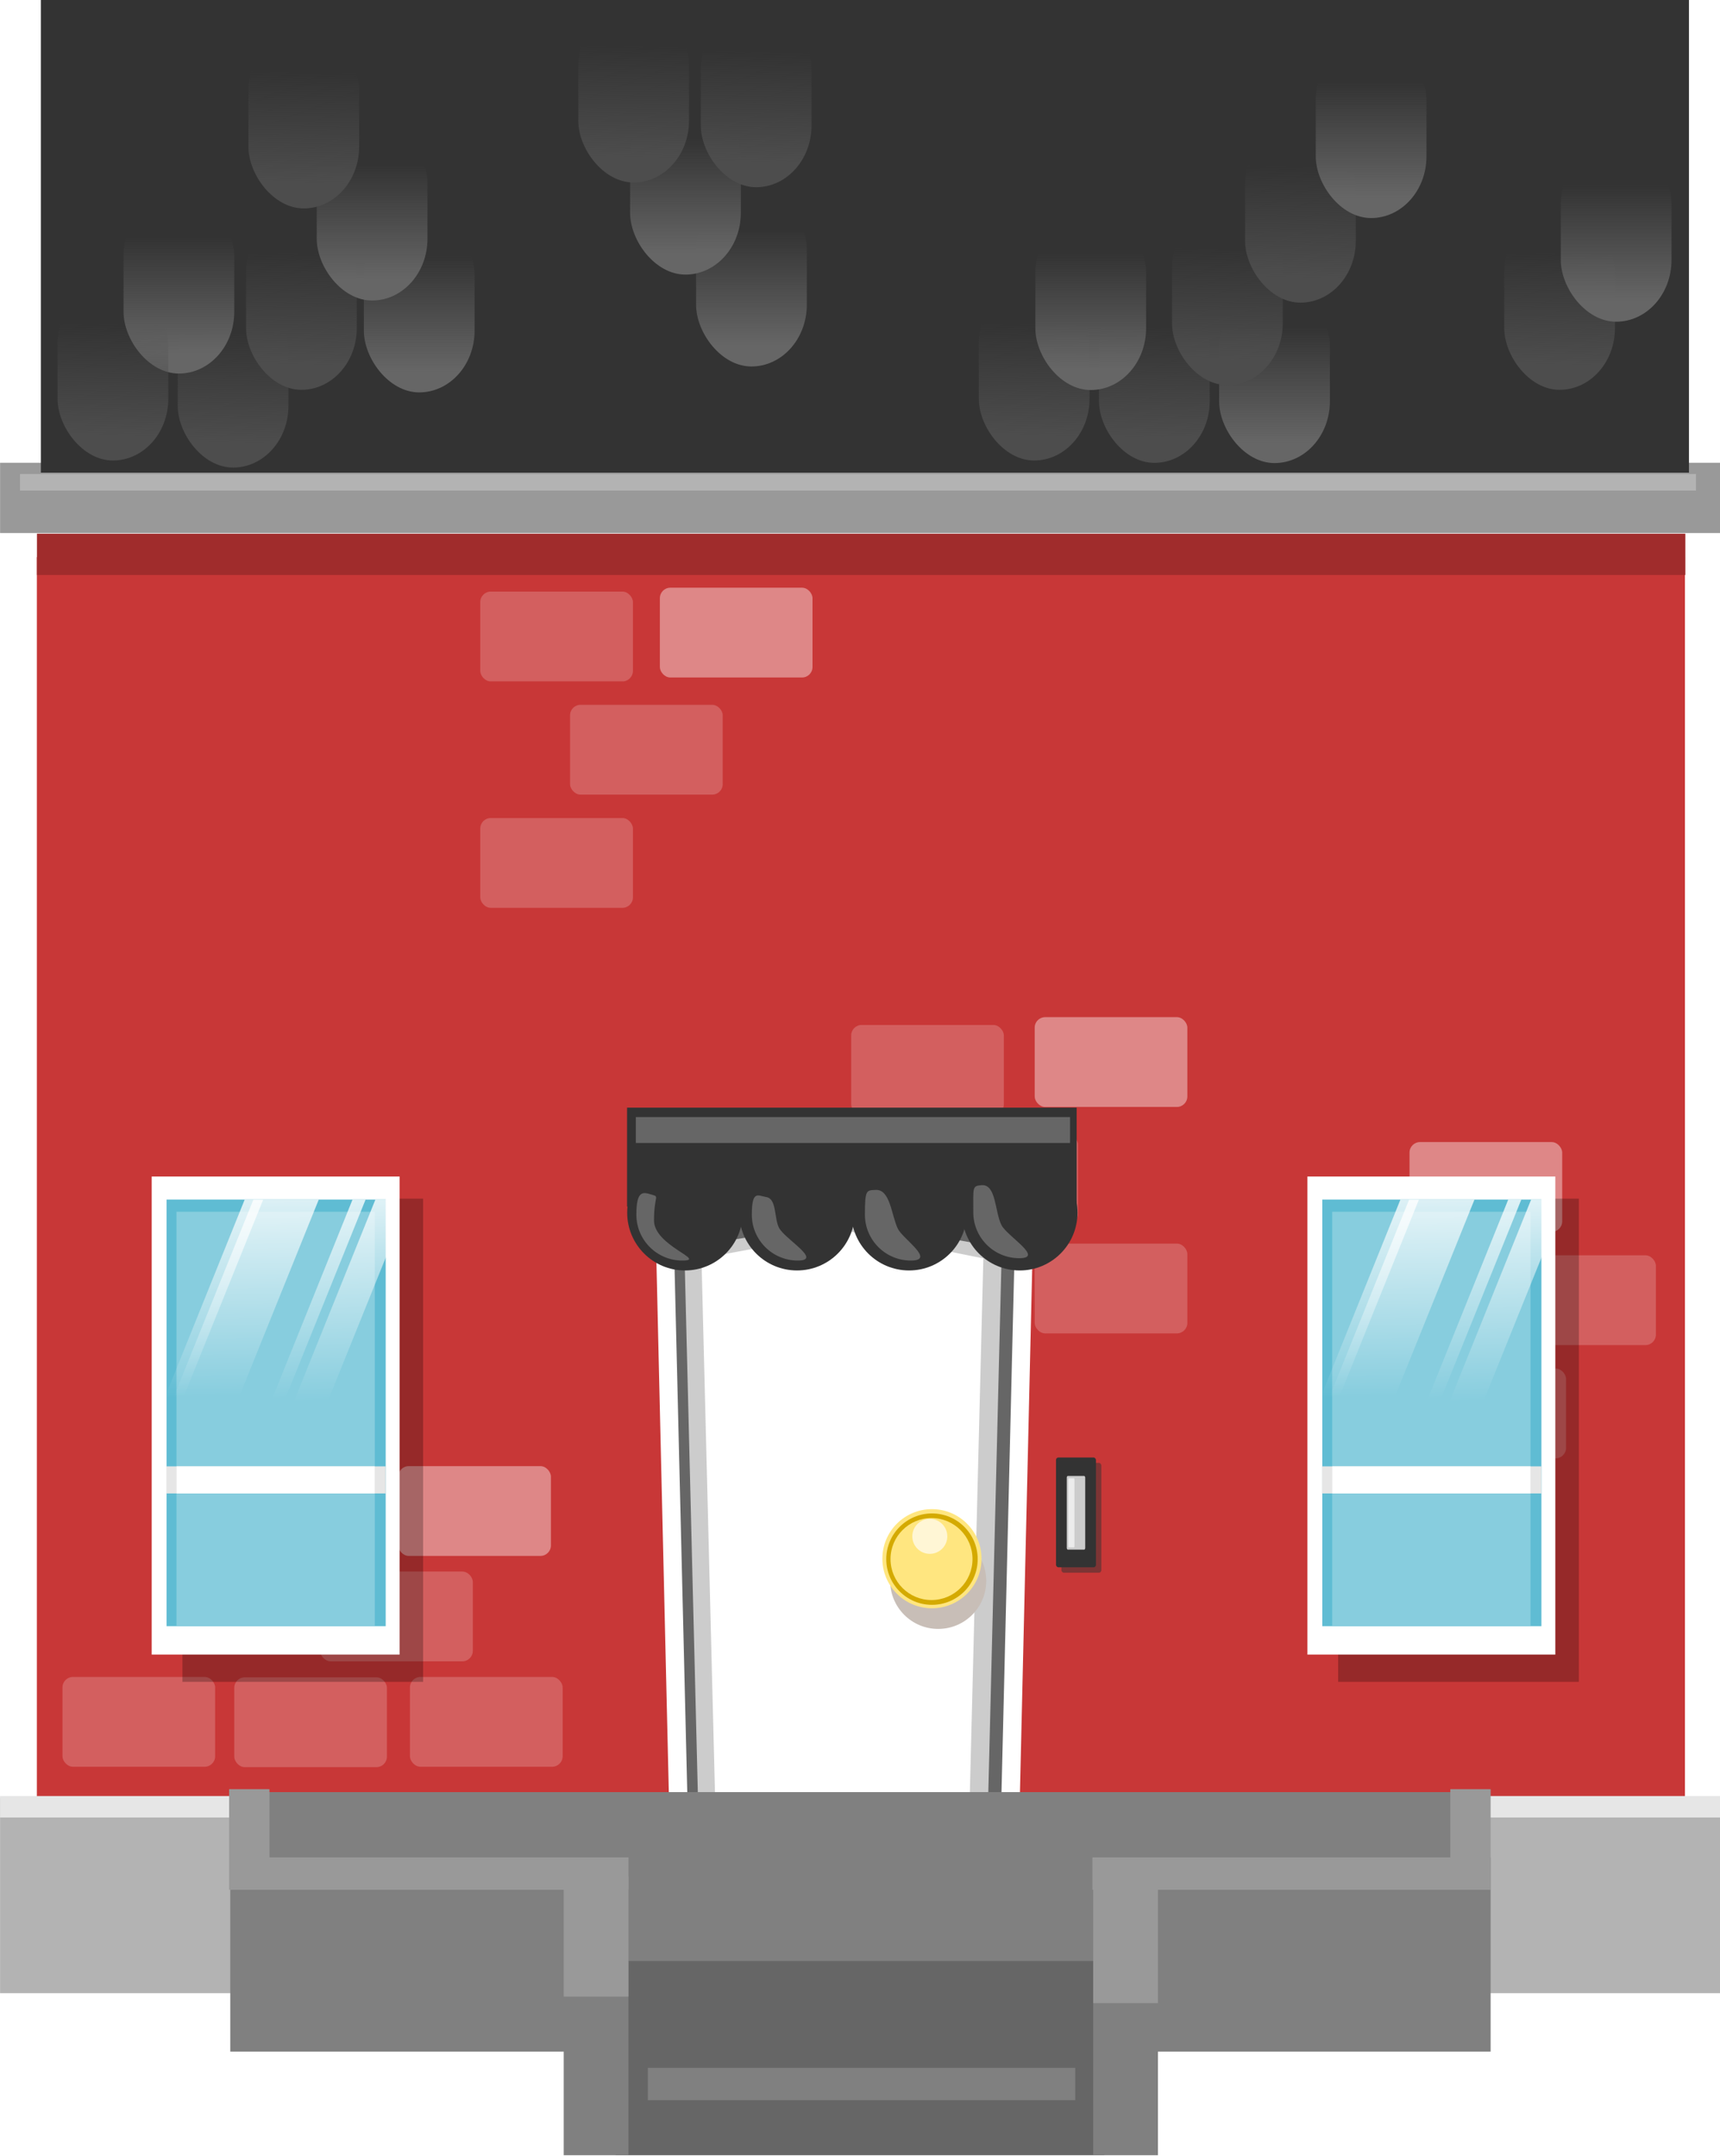 <?xml version="1.0" encoding="UTF-8" standalone="no"?>
<!-- Created with Inkscape (http://www.inkscape.org/) -->

<svg
   xmlns:dc="http://purl.org/dc/elements/1.1/"
   xmlns:cc="http://creativecommons.org/ns#"
   xmlns:rdf="http://www.w3.org/1999/02/22-rdf-syntax-ns#"
   xmlns:svg="http://www.w3.org/2000/svg"
   xmlns="http://www.w3.org/2000/svg"
   xmlns:xlink="http://www.w3.org/1999/xlink"
   xmlns:sodipodi="http://sodipodi.sourceforge.net/DTD/sodipodi-0.dtd"
   xmlns:inkscape="http://www.inkscape.org/namespaces/inkscape"
   width="629.314"
   height="788.848"
   id="svg2985"
   version="1.1"
   inkscape:version="0.48.2 r9819"
   sodipodi:docname="New document 2">
  <defs
     id="defs2987">
    <linearGradient
       y2="823.914"
       x2="195.69"
       y1="870.814"
       x1="195.69"
       gradientTransform="matrix(0.904,0,0,0.904,406.151,-13.734)"
       gradientUnits="userSpaceOnUse"
       id="linearGradient5407"
       xlink:href="#linearGradient3282"
       inkscape:collect="always" />
    <linearGradient
       y2="823.052"
       x2="106.034"
       y1="868.044"
       x1="105.172"
       gradientTransform="matrix(0.904,0,0,0.904,465.716,11.965)"
       gradientUnits="userSpaceOnUse"
       id="linearGradient5403"
       xlink:href="#linearGradient3274"
       inkscape:collect="always" />
    <linearGradient
       y2="823.914"
       x2="195.69"
       y1="870.814"
       x1="195.69"
       gradientTransform="matrix(0.904,0,0,0.904,316.496,-51.665)"
       gradientUnits="userSpaceOnUse"
       id="linearGradient5399"
       xlink:href="#linearGradient3282"
       inkscape:collect="always" />
    <linearGradient
       y2="823.052"
       x2="106.034"
       y1="868.044"
       x1="105.172"
       gradientTransform="matrix(0.904,0,0,0.904,370.889,-19.932)"
       gradientUnits="userSpaceOnUse"
       id="linearGradient5395"
       xlink:href="#linearGradient3274"
       inkscape:collect="always" />
    <linearGradient
       y2="823.052"
       x2="106.034"
       y1="868.044"
       x1="105.172"
       gradientTransform="matrix(0.904,0,0,0.904,344.164,10.24)"
       gradientUnits="userSpaceOnUse"
       id="linearGradient5391"
       xlink:href="#linearGradient3274"
       inkscape:collect="always" />
    <linearGradient
       y2="823.914"
       x2="195.69"
       y1="870.814"
       x1="195.69"
       gradientTransform="matrix(0.904,0,0,0.904,213.91,11.266)"
       gradientUnits="userSpaceOnUse"
       id="linearGradient5387"
       xlink:href="#linearGradient3282"
       inkscape:collect="always" />
    <linearGradient
       y2="823.914"
       x2="195.69"
       y1="870.814"
       x1="195.69"
       gradientTransform="matrix(0.904,0,0,0.904,281.151,37.991)"
       gradientUnits="userSpaceOnUse"
       id="linearGradient5383"
       xlink:href="#linearGradient3282"
       inkscape:collect="always" />
    <linearGradient
       y2="823.052"
       x2="106.034"
       y1="868.044"
       x1="105.172"
       gradientTransform="matrix(0.904,0,0,0.904,317.44,38.689)"
       gradientUnits="userSpaceOnUse"
       id="linearGradient5379"
       xlink:href="#linearGradient3274"
       inkscape:collect="always" />
    <linearGradient
       y2="823.052"
       x2="106.034"
       y1="868.044"
       x1="105.172"
       gradientTransform="matrix(0.904,0,0,0.904,273.475,37.827)"
       gradientUnits="userSpaceOnUse"
       id="linearGradient5375"
       xlink:href="#linearGradient3274"
       inkscape:collect="always" />
    <linearGradient
       y2="823.914"
       x2="195.69"
       y1="870.814"
       x1="195.69"
       gradientTransform="matrix(0.904,0,0,0.904,89.772,2.646)"
       gradientUnits="userSpaceOnUse"
       id="linearGradient5371"
       xlink:href="#linearGradient3282"
       inkscape:collect="always" />
    <linearGradient
       y2="823.914"
       x2="195.69"
       y1="870.814"
       x1="195.69"
       gradientTransform="matrix(0.904,0,0,0.904,65.634,-30.975)"
       gradientUnits="userSpaceOnUse"
       id="linearGradient5367"
       xlink:href="#linearGradient3282"
       inkscape:collect="always" />
    <linearGradient
       y2="823.052"
       x2="106.034"
       y1="868.044"
       x1="105.172"
       gradientTransform="matrix(0.904,0,0,0.904,171.751,-62.173)"
       gradientUnits="userSpaceOnUse"
       id="linearGradient5363"
       xlink:href="#linearGradient3274"
       inkscape:collect="always" />
    <linearGradient
       y2="823.052"
       x2="106.034"
       y1="868.044"
       x1="105.172"
       gradientTransform="matrix(0.904,0,0,0.904,126.923,-63.898)"
       gradientUnits="userSpaceOnUse"
       id="linearGradient5359"
       xlink:href="#linearGradient3274"
       inkscape:collect="always" />
    <linearGradient
       y2="823.052"
       x2="106.034"
       y1="868.044"
       x1="105.172"
       gradientTransform="matrix(0.904,0,0,0.904,6.233,-54.415)"
       gradientUnits="userSpaceOnUse"
       id="linearGradient5355"
       xlink:href="#linearGradient3274"
       inkscape:collect="always" />
    <linearGradient
       y2="823.914"
       x2="195.69"
       y1="870.814"
       x1="195.69"
       gradientTransform="matrix(0.904,0,0,0.904,-49.021,-21.492)"
       gradientUnits="userSpaceOnUse"
       id="linearGradient5351"
       xlink:href="#linearGradient3282"
       inkscape:collect="always" />
    <linearGradient
       y2="823.914"
       x2="195.69"
       y1="870.814"
       x1="195.69"
       gradientTransform="matrix(0.904,0,0,0.904,-31.78,12.128)"
       gradientUnits="userSpaceOnUse"
       id="linearGradient5347"
       xlink:href="#linearGradient3282"
       inkscape:collect="always" />
    <linearGradient
       y2="823.052"
       x2="106.034"
       y1="868.044"
       x1="105.172"
       gradientTransform="matrix(0.904,0,0,0.904,5.371,11.965)"
       gradientUnits="userSpaceOnUse"
       id="linearGradient5343"
       xlink:href="#linearGradient3274"
       inkscape:collect="always" />
    <linearGradient
       y2="823.052"
       x2="106.034"
       y1="868.044"
       x1="105.172"
       gradientTransform="matrix(0.904,0,0,0.904,-63.594,37.827)"
       gradientUnits="userSpaceOnUse"
       id="linearGradient5339"
       xlink:href="#linearGradient3274"
       inkscape:collect="always" />
    <linearGradient
       gradientTransform="matrix(0.904,0,0,0.904,-119.711,5.232)"
       gradientUnits="userSpaceOnUse"
       y2="823.914"
       x2="195.69"
       y1="870.814"
       x1="195.69"
       id="linearGradient3288"
       xlink:href="#linearGradient3282"
       inkscape:collect="always" />
    <linearGradient
       gradientTransform="matrix(0.904,0,0,0.904,-19.629,40.413)"
       gradientUnits="userSpaceOnUse"
       y2="823.052"
       x2="106.034"
       y1="868.044"
       x1="105.172"
       id="linearGradient3280"
       xlink:href="#linearGradient3274"
       inkscape:collect="always" />
    <linearGradient
       id="linearGradient3274">
      <stop
         id="stop3276"
         offset="0"
         style="stop-color:#4d4d4d;stop-opacity:1;" />
      <stop
         id="stop3278"
         offset="1"
         style="stop-color:#4d4d4d;stop-opacity:0;" />
    </linearGradient>
    <linearGradient
       id="linearGradient3282"
       inkscape:collect="always">
      <stop
         id="stop3284"
         offset="0"
         style="stop-color:#666666;stop-opacity:1;" />
      <stop
         id="stop3286"
         offset="1"
         style="stop-color:#666666;stop-opacity:0;" />
    </linearGradient>
    <clipPath
       id="clipPath4003"
       clipPathUnits="userSpaceOnUse">
      <rect
         transform="matrix(1,0,0.287,0.958,0,0)"
         y="746.996"
         x="51.807"
         height="354.326"
         width="166.334"
         id="rect4005"
         style="fill:#5fbcd3;fill-opacity:1" />
    </clipPath>
    <clipPath
       id="clipPath3999"
       clipPathUnits="userSpaceOnUse">
      <rect
         transform="matrix(1,0,0.287,0.958,0,0)"
         y="746.996"
         x="51.807"
         height="354.326"
         width="166.334"
         id="rect4001"
         style="fill:#5fbcd3;fill-opacity:1" />
    </clipPath>
    <linearGradient
       y2="232.759"
       x2="-152.586"
       y1="84.483"
       x1="-150"
       gradientTransform="matrix(1.067,0,0,1.871,607.7,560.348)"
       gradientUnits="userSpaceOnUse"
       id="linearGradient3995"
       xlink:href="#linearGradient3985"
       inkscape:collect="always" />
    <linearGradient
       gradientTransform="matrix(0.483,0,0,1.871,434.496,563.059)"
       gradientUnits="userSpaceOnUse"
       y2="232.759"
       x2="-152.586"
       y1="84.483"
       x1="-150"
       id="linearGradient3991"
       xlink:href="#linearGradient3985"
       inkscape:collect="always" />
    <linearGradient
       id="linearGradient3985">
      <stop
         id="stop3987"
         offset="0"
         style="stop-color:#ffffff;stop-opacity:0.8;" />
      <stop
         id="stop3989"
         offset="1"
         style="stop-color:#ffffff;stop-opacity:0;" />
    </linearGradient>
    <clipPath
       id="clipPath4043"
       clipPathUnits="userSpaceOnUse">
      <rect
         transform="matrix(1,0,0.351,0.937,0,0)"
         y="784.171"
         x="48.359"
         height="372.901"
         width="166.334"
         id="rect4045"
         style="fill:#5fbcd3;fill-opacity:1" />
    </clipPath>
    <clipPath
       id="clipPath4039"
       clipPathUnits="userSpaceOnUse">
      <rect
         transform="matrix(1,0,0.351,0.937,0,0)"
         y="784.171"
         x="48.359"
         height="372.901"
         width="166.334"
         id="rect4041"
         style="fill:#5fbcd3;fill-opacity:1" />
    </clipPath>
    <clipPath
       id="clipPath4035"
       clipPathUnits="userSpaceOnUse">
      <rect
         transform="matrix(1,0,0.351,0.937,0,0)"
         y="784.171"
         x="48.359"
         height="372.901"
         width="166.334"
         id="rect4037"
         style="fill:#5fbcd3;fill-opacity:1" />
    </clipPath>
    <clipPath
       id="clipPath4031"
       clipPathUnits="userSpaceOnUse">
      <rect
         transform="matrix(1,0,0.351,0.937,0,0)"
         y="784.171"
         x="48.359"
         height="372.901"
         width="166.334"
         id="rect4033"
         style="fill:#5fbcd3;fill-opacity:1" />
    </clipPath>
    <linearGradient
       y2="219.094"
       x2="-110.787"
       y1="83.504"
       x1="-113.267"
       gradientTransform="matrix(0.153,0,0,1.217,409.731,629.795)"
       gradientUnits="userSpaceOnUse"
       id="linearGradient4027"
       xlink:href="#linearGradient4009"
       inkscape:collect="always" />
    <linearGradient
       y2="219.094"
       x2="-110.787"
       y1="83.504"
       x1="-113.267"
       gradientTransform="matrix(1.153,0,0,1.217,538.707,629.795)"
       gradientUnits="userSpaceOnUse"
       id="linearGradient4023"
       xlink:href="#linearGradient4009"
       inkscape:collect="always" />
    <linearGradient
       y2="219.094"
       x2="-110.787"
       y1="83.504"
       x1="-113.267"
       gradientTransform="matrix(0.203,0,0,1.217,491.862,631.578)"
       gradientUnits="userSpaceOnUse"
       id="linearGradient4019"
       xlink:href="#linearGradient4009"
       inkscape:collect="always" />
    <linearGradient
       gradientTransform="matrix(0.525,0,0,1.217,552.888,633.361)"
       gradientUnits="userSpaceOnUse"
       y2="219.094"
       x2="-110.787"
       y1="83.504"
       x1="-113.267"
       id="linearGradient4015"
       xlink:href="#linearGradient4009"
       inkscape:collect="always" />
    <linearGradient
       id="linearGradient4009">
      <stop
         id="stop4011"
         offset="0"
         style="stop-color:#ffffff;stop-opacity:0.8;" />
      <stop
         id="stop4013"
         offset="1"
         style="stop-color:#ffffff;stop-opacity:0;" />
    </linearGradient>
    <linearGradient
       inkscape:collect="always"
       xlink:href="#linearGradient4009"
       id="linearGradient4872"
       gradientUnits="userSpaceOnUse"
       gradientTransform="matrix(0.525,0,0,1.217,552.888,633.361)"
       x1="-113.267"
       y1="83.504"
       x2="-110.787"
       y2="219.094" />
    <linearGradient
       inkscape:collect="always"
       xlink:href="#linearGradient4009"
       id="linearGradient4874"
       gradientUnits="userSpaceOnUse"
       gradientTransform="matrix(0.203,0,0,1.217,491.862,631.578)"
       x1="-113.267"
       y1="83.504"
       x2="-110.787"
       y2="219.094" />
    <linearGradient
       inkscape:collect="always"
       xlink:href="#linearGradient4009"
       id="linearGradient4876"
       gradientUnits="userSpaceOnUse"
       gradientTransform="matrix(1.153,0,0,1.217,538.707,629.795)"
       x1="-113.267"
       y1="83.504"
       x2="-110.787"
       y2="219.094" />
    <linearGradient
       inkscape:collect="always"
       xlink:href="#linearGradient4009"
       id="linearGradient4878"
       gradientUnits="userSpaceOnUse"
       gradientTransform="matrix(0.153,0,0,1.217,409.731,629.795)"
       x1="-113.267"
       y1="83.504"
       x2="-110.787"
       y2="219.094" />
    <linearGradient
       inkscape:collect="always"
       xlink:href="#linearGradient3985"
       id="linearGradient4894"
       gradientUnits="userSpaceOnUse"
       gradientTransform="matrix(0.483,0,0,1.871,434.496,563.059)"
       x1="-150"
       y1="84.483"
       x2="-152.586"
       y2="232.759" />
    <linearGradient
       inkscape:collect="always"
       xlink:href="#linearGradient3985"
       id="linearGradient4896"
       gradientUnits="userSpaceOnUse"
       gradientTransform="matrix(1.067,0,0,1.871,607.7,560.348)"
       x1="-150"
       y1="84.483"
       x2="-152.586"
       y2="232.759" />
    <linearGradient
       inkscape:collect="always"
       xlink:href="#linearGradient3985"
       id="linearGradient4912"
       gradientUnits="userSpaceOnUse"
       gradientTransform="matrix(0.483,0,0,1.871,434.496,563.059)"
       x1="-150"
       y1="84.483"
       x2="-152.586"
       y2="232.759" />
    <linearGradient
       inkscape:collect="always"
       xlink:href="#linearGradient3985"
       id="linearGradient4914"
       gradientUnits="userSpaceOnUse"
       gradientTransform="matrix(1.067,0,0,1.871,607.7,560.348)"
       x1="-150"
       y1="84.483"
       x2="-152.586"
       y2="232.759" />
    <linearGradient
       inkscape:collect="always"
       xlink:href="#linearGradient3985"
       id="linearGradient4930"
       gradientUnits="userSpaceOnUse"
       gradientTransform="matrix(0.483,0,0,1.871,434.496,563.059)"
       x1="-150"
       y1="84.483"
       x2="-152.586"
       y2="232.759" />
    <linearGradient
       inkscape:collect="always"
       xlink:href="#linearGradient3985"
       id="linearGradient4932"
       gradientUnits="userSpaceOnUse"
       gradientTransform="matrix(1.067,0,0,1.871,607.7,560.348)"
       x1="-150"
       y1="84.483"
       x2="-152.586"
       y2="232.759" />
    <linearGradient
       inkscape:collect="always"
       xlink:href="#linearGradient4009"
       id="linearGradient4956"
       gradientUnits="userSpaceOnUse"
       gradientTransform="matrix(0.525,0,0,1.217,552.888,633.361)"
       x1="-113.267"
       y1="83.504"
       x2="-110.787"
       y2="219.094" />
    <linearGradient
       inkscape:collect="always"
       xlink:href="#linearGradient4009"
       id="linearGradient4958"
       gradientUnits="userSpaceOnUse"
       gradientTransform="matrix(0.203,0,0,1.217,491.862,631.578)"
       x1="-113.267"
       y1="83.504"
       x2="-110.787"
       y2="219.094" />
    <linearGradient
       inkscape:collect="always"
       xlink:href="#linearGradient4009"
       id="linearGradient4960"
       gradientUnits="userSpaceOnUse"
       gradientTransform="matrix(1.153,0,0,1.217,538.707,629.795)"
       x1="-113.267"
       y1="83.504"
       x2="-110.787"
       y2="219.094" />
    <linearGradient
       inkscape:collect="always"
       xlink:href="#linearGradient4009"
       id="linearGradient4962"
       gradientUnits="userSpaceOnUse"
       gradientTransform="matrix(0.153,0,0,1.217,409.731,629.795)"
       x1="-113.267"
       y1="83.504"
       x2="-110.787"
       y2="219.094" />
  </defs>
  <sodipodi:namedview
     id="base"
     pagecolor="#ffffff"
     bordercolor="#666666"
     borderopacity="1.0"
     inkscape:pageopacity="0.0"
     inkscape:pageshadow="2"
     inkscape:zoom="0.35"
     inkscape:cx="343.9427"
     inkscape:cy="339.51452"
     inkscape:document-units="px"
     inkscape:current-layer="layer1"
     showgrid="false"
     fit-margin-top="0"
     fit-margin-left="0"
     fit-margin-right="0"
     fit-margin-bottom="0"
     inkscape:window-width="1280"
     inkscape:window-height="682"
     inkscape:window-x="0"
     inkscape:window-y="0"
     inkscape:window-maximized="0" />
  <g
     inkscape:label="Layer 1"
     inkscape:groupmode="layer"
     id="layer1"
     transform="translate(-31.057,-83.029)">
    <g
       transform="translate(-57.514,-34.286)"
       id="layer1-4"
       inkscape:label="Layer 1">
      <rect
         y="321.173"
         x="102.056"
         height="466.529"
         width="603.006"
         id="rect3416"
         style="fill:#c83737;fill-opacity:1" />
      <g
         transform="matrix(1.605,0,0,1,-53.558,0)"
         id="g3426">
        <rect
           style="fill:#b3b3b3;fill-opacity:1"
           id="rect3412"
           width="392.171"
           height="71.429"
           x="88.571"
           y="775.219" />
        <rect
           y="774.505"
           x="88.571"
           height="7.857"
           width="392.171"
           id="rect3414"
           style="fill:#e6e6e6;fill-opacity:1" />
      </g>
      <g
         transform="matrix(1.605,0,0,1,-53.558,-60)"
         id="g3430">
        <rect
           y="346.648"
           x="88.571"
           height="25.714"
           width="392.171"
           id="rect3418"
           style="fill:#999999;fill-opacity:1" />
        <rect
           style="fill:#b3b3b3;fill-opacity:1"
           id="rect3422"
           width="382.07"
           height="6.046"
           x="93.117"
           y="350.76" />
        <rect
           y="372.601"
           x="96.975"
           height="15.101"
           width="375.777"
           id="rect3424"
           style="fill:#a02c2c;fill-opacity:1" />
      </g>
      <rect
         ry="3.833"
         rx="3.833"
         y="730.934"
         x="111.429"
         height="32.857"
         width="55.857"
         id="rect3098"
         style="fill:#d35f5f;fill-opacity:1" />
      <rect
         style="fill:#d35f5f;fill-opacity:1"
         id="rect3100"
         width="55.857"
         height="32.857"
         x="174.286"
         y="731.076"
         rx="3.833"
         ry="3.833" />
      <rect
         ry="3.833"
         rx="3.833"
         y="730.934"
         x="238.571"
         height="32.857"
         width="55.857"
         id="rect3102"
         style="fill:#d35f5f;fill-opacity:1" />
      <rect
         ry="3.833"
         rx="3.833"
         y="692.362"
         x="205.714"
         height="32.857"
         width="55.857"
         id="rect3104"
         style="fill:#d35f5f;fill-opacity:1" />
      <rect
         ry="3.833"
         rx="3.833"
         y="653.791"
         x="234.286"
         height="32.857"
         width="55.857"
         id="rect3106"
         style="fill:#de8787;fill-opacity:1" />
      <rect
         ry="3.833"
         rx="3.833"
         y="333.791"
         x="264.286"
         height="32.857"
         width="55.857"
         id="rect3108"
         style="fill:#d35f5f;fill-opacity:1" />
      <rect
         style="fill:#d35f5f;fill-opacity:1"
         id="rect3110"
         width="55.857"
         height="32.857"
         x="297.143"
         y="375.219"
         rx="3.833"
         ry="3.833" />
      <rect
         ry="3.833"
         rx="3.833"
         y="332.362"
         x="330"
         height="32.857"
         width="55.857"
         id="rect3112"
         style="fill:#de8787;fill-opacity:1" />
      <rect
         ry="3.833"
         rx="3.833"
         y="416.648"
         x="264.286"
         height="32.857"
         width="55.857"
         id="rect3114"
         style="fill:#d35f5f;fill-opacity:1" />
      <rect
         ry="3.833"
         rx="3.833"
         y="492.362"
         x="400"
         height="32.857"
         width="55.857"
         id="rect3116"
         style="fill:#d35f5f;fill-opacity:1" />
      <rect
         style="fill:#d35f5f;fill-opacity:1"
         id="rect3118"
         width="55.857"
         height="32.857"
         x="427.143"
         y="532.362"
         rx="3.833"
         ry="3.833" />
      <rect
         ry="3.833"
         rx="3.833"
         y="489.505"
         x="467.143"
         height="32.857"
         width="55.857"
         id="rect3120"
         style="fill:#de8787;fill-opacity:1" />
      <rect
         ry="3.833"
         rx="3.833"
         y="572.362"
         x="467.143"
         height="32.857"
         width="55.857"
         id="rect3122"
         style="fill:#d35f5f;fill-opacity:1" />
      <rect
         style="fill:#d35f5f;fill-opacity:1"
         id="rect3124"
         width="55.857"
         height="32.857"
         x="638.571"
         y="576.648"
         rx="3.833"
         ry="3.833" />
      <rect
         ry="3.833"
         rx="3.833"
         y="618.076"
         x="605.714"
         height="32.857"
         width="55.857"
         id="rect3126"
         style="fill:#d35f5f;fill-opacity:1" />
      <rect
         ry="3.833"
         rx="3.833"
         y="535.219"
         x="604.286"
         height="32.857"
         width="55.857"
         id="rect3128"
         style="fill:#de8787;fill-opacity:1" />
    </g>
    <g
       transform="translate(40.91,-580.181)"
       id="layer1-3"
       inkscape:label="Layer 1">
      <rect
         y="663.21"
         x="5.101"
         height="172.953"
         width="603.006"
         id="rect3265"
         style="fill:#333333;fill-opacity:1" />
      <rect
         style="fill:url(#linearGradient5371);fill-opacity:1"
         id="rect5369"
         width="40.517"
         height="65.558"
         x="244.828"
         y="731.75"
         rx="22.596"
         ry="22.596" />
      <rect
         ry="22.596"
         rx="22.596"
         y="698.13"
         x="220.69"
         height="65.558"
         width="40.517"
         id="rect5365"
         style="fill:url(#linearGradient5367);fill-opacity:1" />
      <rect
         ry="22.596"
         rx="22.596"
         y="768.742"
         x="55.172"
         height="65.558"
         width="40.517"
         id="rect3270"
         style="fill:url(#linearGradient3280);fill-opacity:1" />
      <rect
         style="fill:url(#linearGradient3288);fill-opacity:1"
         id="rect3272"
         width="40.517"
         height="65.558"
         x="35.345"
         y="734.337"
         rx="22.596"
         ry="22.596" />
      <rect
         style="fill:url(#linearGradient5339);fill-opacity:1"
         id="rect5337"
         width="40.517"
         height="65.558"
         x="11.207"
         y="766.155"
         rx="22.596"
         ry="22.596" />
      <rect
         ry="22.596"
         rx="22.596"
         y="740.293"
         x="80.172"
         height="65.558"
         width="40.517"
         id="rect5341"
         style="fill:url(#linearGradient5343);fill-opacity:1" />
      <rect
         ry="22.596"
         rx="22.596"
         y="741.233"
         x="123.276"
         height="65.558"
         width="40.517"
         id="rect5345"
         style="fill:url(#linearGradient5347);fill-opacity:1" />
      <rect
         style="fill:url(#linearGradient5351);fill-opacity:1"
         id="rect5349"
         width="40.517"
         height="65.558"
         x="106.034"
         y="707.613"
         rx="22.596"
         ry="22.596" />
      <rect
         style="fill:url(#linearGradient5355);fill-opacity:1"
         id="rect5353"
         width="40.517"
         height="65.558"
         x="81.034"
         y="673.914"
         rx="22.596"
         ry="22.596" />
      <rect
         ry="22.596"
         rx="22.596"
         y="664.431"
         x="201.724"
         height="65.558"
         width="40.517"
         id="rect5357"
         style="fill:url(#linearGradient5359);fill-opacity:1" />
      <rect
         style="fill:url(#linearGradient5363);fill-opacity:1"
         id="rect5361"
         width="40.517"
         height="65.558"
         x="246.552"
         y="666.155"
         rx="22.596"
         ry="22.596" />
      <rect
         ry="22.596"
         rx="22.596"
         y="766.155"
         x="348.276"
         height="65.558"
         width="40.517"
         id="rect5373"
         style="fill:url(#linearGradient5375);fill-opacity:1" />
      <rect
         style="fill:url(#linearGradient5379);fill-opacity:1"
         id="rect5377"
         width="40.517"
         height="65.558"
         x="392.241"
         y="767.017"
         rx="22.596"
         ry="22.596" />
      <rect
         ry="22.596"
         rx="22.596"
         y="767.095"
         x="436.207"
         height="65.558"
         width="40.517"
         id="rect5381"
         style="fill:url(#linearGradient5383);fill-opacity:1" />
      <rect
         style="fill:url(#linearGradient5387);fill-opacity:1"
         id="rect5385"
         width="40.517"
         height="65.558"
         x="368.965"
         y="740.371"
         rx="22.596"
         ry="22.596" />
      <rect
         style="fill:url(#linearGradient5391);fill-opacity:1"
         id="rect5389"
         width="40.517"
         height="65.558"
         x="418.966"
         y="738.569"
         rx="22.596"
         ry="22.596" />
      <rect
         ry="22.596"
         rx="22.596"
         y="708.397"
         x="445.69"
         height="65.558"
         width="40.517"
         id="rect5393"
         style="fill:url(#linearGradient5395);fill-opacity:1" />
      <rect
         ry="22.596"
         rx="22.596"
         y="677.44"
         x="471.552"
         height="65.558"
         width="40.517"
         id="rect5397"
         style="fill:url(#linearGradient5399);fill-opacity:1" />
      <rect
         ry="22.596"
         rx="22.596"
         y="740.293"
         x="540.517"
         height="65.558"
         width="40.517"
         id="rect5401"
         style="fill:url(#linearGradient5403);fill-opacity:1" />
      <rect
         ry="22.596"
         rx="22.596"
         y="715.371"
         x="561.207"
         height="65.558"
         width="40.517"
         id="rect5405"
         style="fill:url(#linearGradient5407);fill-opacity:1" />
    </g>
    <g
       transform="translate(130.208,401.909)"
       id="layer1-8"
       inkscape:label="Layer 1">
      <path
         sodipodi:nodetypes="cccccc"
         inkscape:connector-curvature="0"
         id="rect3306"
         d="m 140.617,125.669 70.437,-10 67.912,10 -5,213.854 -128.349,0 z"
         style="fill:#ffffff;fill-opacity:1" />
      <path
         sodipodi:nodetypes="cccccc"
         inkscape:connector-curvature="0"
         id="rect3308"
         d="m 147.372,133.388 63.683,-10 61.158,10 -5,206.135 -114.841,0 z"
         style="fill:#666666;fill-opacity:1" />
      <path
         sodipodi:nodetypes="cccccc"
         inkscape:connector-curvature="0"
         id="rect3310"
         d="m 151.231,137.73 59.823,-10 56.334,10 -5,201.793 -106.157,0 z"
         style="fill:#cccccc;fill-opacity:1" />
      <path
         sodipodi:nodetypes="cccccc"
         inkscape:connector-curvature="0"
         id="rect3312"
         d="m 157.503,141.59 53.551,-10 49.58,10 -5,197.933 -93.131,0 z"
         style="fill:#ffffff;fill-opacity:1" />
    </g>
    <g
       transform="translate(140.659,-295.062)"
       id="layer1-0"
       inkscape:label="Layer 1">
      <rect
         y="783.397"
         x="119.828"
         height="36.207"
         width="164.493"
         id="rect4152"
         style="fill:#333333;fill-opacity:1" />
      <rect
         style="fill:#666666;fill-opacity:1"
         id="rect4154"
         width="158.876"
         height="9.483"
         x="123.037"
         y="786.845" />
      <path
         transform="matrix(1.114,0,0,1.114,-26.097,577.911)"
         d="m 168.966,218.966 c 0,10.474 -8.491,18.966 -18.966,18.966 -10.474,0 -18.966,-8.491 -18.966,-18.966 C 131.034,208.491 139.526,200 150,200 c 10.474,0 18.966,8.491 18.966,18.966 z"
         sodipodi:ry="18.965517"
         sodipodi:rx="18.965517"
         sodipodi:cy="218.96552"
         sodipodi:cx="150"
         id="path4160"
         style="fill:#333333;fill-opacity:1"
         sodipodi:type="arc" />
      <path
         sodipodi:type="arc"
         style="fill:#333333;fill-opacity:1"
         id="path4170"
         sodipodi:cx="150"
         sodipodi:cy="218.96552"
         sodipodi:rx="18.965517"
         sodipodi:ry="18.965517"
         d="m 168.966,218.966 c 0,10.474 -8.491,18.966 -18.966,18.966 -10.474,0 -18.966,-8.491 -18.966,-18.966 C 131.034,208.491 139.526,200 150,200 c 10.474,0 18.966,8.491 18.966,18.966 z"
         transform="matrix(1.114,0,0,1.114,96.403,577.911)" />
      <path
         sodipodi:type="arc"
         style="fill:#333333;fill-opacity:1"
         id="path4172"
         sodipodi:cx="150"
         sodipodi:cy="218.96552"
         sodipodi:rx="18.965517"
         sodipodi:ry="18.965517"
         d="m 168.966,218.966 c 0,10.474 -8.491,18.966 -18.966,18.966 -10.474,0 -18.966,-8.491 -18.966,-18.966 C 131.034,208.491 139.526,200 150,200 c 10.474,0 18.966,8.491 18.966,18.966 z"
         transform="matrix(1.114,0,0,1.114,14.903,577.911)" />
      <path
         transform="matrix(1.114,0,0,1.114,55.903,577.911)"
         d="m 168.966,218.966 c 0,10.474 -8.491,18.966 -18.966,18.966 -10.474,0 -18.966,-8.491 -18.966,-18.966 C 131.034,208.491 139.526,200 150,200 c 10.474,0 18.966,8.491 18.966,18.966 z"
         sodipodi:ry="18.965517"
         sodipodi:rx="18.965517"
         sodipodi:cy="218.96552"
         sodipodi:cx="150"
         id="path4174"
         style="fill:#333333;fill-opacity:1"
         sodipodi:type="arc" />
      <path
         sodipodi:nodetypes="sssas"
         inkscape:connector-curvature="0"
         id="path4176"
         d="m 138.329,221.397 c 0,10.474 22.145,16.534 11.671,16.534 -10.474,0 -18.966,-8.491 -18.966,-18.966 0,-10.474 2.989,-9.229 6.322,-8.267 3.44,0.993 0.973,0.224 0.973,10.698 z"
         style="fill:#666666;fill-opacity:1"
         transform="matrix(0.886,0,0,0.886,7.132,628.538)" />
      <path
         sodipodi:nodetypes="assaa"
         inkscape:connector-curvature="0"
         id="path4178"
         d="m 142.219,224.315 c 2.319,4.685 18.255,13.616 7.781,13.616 -10.474,0 -18.966,-8.491 -18.966,-18.966 0,-10.474 2.751,-7.72 5.836,-7.294 4.533,0.626 3.319,8.543 5.349,12.644 z"
         style="fill:#666666;fill-opacity:1"
         transform="matrix(0.886,0,0,0.886,49.373,628.538)" />
      <path
         sodipodi:nodetypes="assaa"
         inkscape:connector-curvature="0"
         id="path4180"
         d="m 144.651,224.801 c 2.075,4.246 15.824,13.13 5.349,13.13 -10.474,0 -18.966,-8.491 -18.966,-18.966 0,-10.474 0.68,-9.995 4.377,-10.212 6.162,-0.362 6.529,10.502 9.24,16.048 z"
         style="fill:#666666;fill-opacity:1"
         transform="matrix(0.886,0,0,0.886,90.752,628.538)" />
      <path
         sodipodi:nodetypes="assaa"
         inkscape:connector-curvature="0"
         id="path4182"
         d="m 142.706,224.315 c 2.367,4.573 17.769,13.616 7.294,13.616 -10.474,0 -18.966,-8.491 -18.966,-18.966 0,-10.474 -0.479,-10.857 3.404,-11.185 6.14,-0.518 5.434,11.062 8.267,16.534 z"
         style="fill:#666666;fill-opacity:1"
         transform="matrix(0.886,0,0,0.886,130.408,627.676)" />
    </g>
    <g
       transform="matrix(0.326,0,0,0.326,392.14,382.597)"
       id="layer1-2"
       inkscape:label="Layer 1">
      <rect
         style="fill:#333333;fill-opacity:0.5"
         id="rect3130"
         width="44.828"
         height="123.276"
         x="83.621"
         y="723.052"
         rx="2.731"
         ry="2.811" />
      <rect
         ry="2.811"
         rx="2.731"
         y="717.017"
         x="77.586"
         height="123.276"
         width="44.828"
         id="rect3126-7"
         style="fill:#333333;fill-opacity:1" />
      <rect
         style="fill:#cccccc;fill-opacity:1"
         id="rect3128-1"
         width="20.69"
         height="82.759"
         x="89.655"
         y="737.707"
         rx="1.26"
         ry="1.887" />
      <rect
         ry="1.769"
         rx="0.42"
         y="740.293"
         x="91.379"
         height="77.586"
         width="6.897"
         id="rect3947"
         style="fill:#ececec;fill-opacity:1" />
    </g>
    <g
       transform="matrix(1.374,0,0,1.374,83.325,-426.23)"
       id="layer1-1"
       inkscape:label="Layer 1">
      <rect
         style="fill:#808080;fill-opacity:1"
         id="rect8533"
         width="319.135"
         height="55.997"
         x="29.606"
         y="847.9" />
      <rect
         style="fill:#808080;fill-opacity:1"
         id="rect8529"
         width="106.035"
         height="51.724"
         x="252.862"
         y="865.293" />
      <rect
         y="865.293"
         x="23.276"
         height="51.724"
         width="106.035"
         id="rect8525"
         style="fill:#808080;fill-opacity:1" />
      <rect
         y="892.879"
         x="125.862"
         height="51.724"
         width="130.172"
         id="rect7984"
         style="fill:#666666;fill-opacity:1" />
      <rect
         style="fill:#808080;fill-opacity:1"
         id="rect8494"
         width="17.241"
         height="51.724"
         x="112.069"
         y="892.879" />
      <rect
         y="892.879"
         x="253.069"
         height="51.724"
         width="17.241"
         id="rect8496"
         style="fill:#808080;fill-opacity:1" />
      <rect
         style="fill:#808080;fill-opacity:1"
         id="rect8498"
         width="113.793"
         height="8.621"
         x="134.483"
         y="921.328" />
      <rect
         y="870.466"
         x="112.069"
         height="31.897"
         width="17.241"
         id="rect8502"
         style="fill:#999999;fill-opacity:1" />
      <rect
         style="fill:#999999;fill-opacity:1"
         id="rect8504"
         width="17.241"
         height="33.621"
         x="253.069"
         y="870.466" />
      <rect
         style="fill:#999999;fill-opacity:1"
         id="rect8527"
         width="106.035"
         height="8.621"
         x="23.276"
         y="865.293" />
      <rect
         y="865.293"
         x="252.862"
         height="8.621"
         width="106.035"
         id="rect8531"
         style="fill:#999999;fill-opacity:1" />
      <rect
         style="fill:#999999;fill-opacity:1"
         id="rect4128"
         width="10.732"
         height="26.8"
         x="348.165"
         y="847.114" />
      <rect
         y="847.114"
         x="22.973"
         height="26.8"
         width="10.732"
         id="rect4132"
         style="fill:#999999;fill-opacity:1" />
    </g>
    <g
       transform="matrix(0.482,0,0,0.482,68.694,193.695)"
       id="layer1-25"
       inkscape:label="Layer 1">
      <rect
         style="fill:#000000;fill-opacity:0.25"
         id="rect5444-4"
         width="182.706"
         height="366.817"
         x="60.397"
         y="680.373" />
      <rect
         y="663.569"
         x="37.069"
         height="362.931"
         width="188.16"
         id="rect5436-5"
         style="fill:#ffffff;fill-opacity:1" />
      <rect
         style="fill:#5fbcd3;fill-opacity:1"
         id="rect5438-3"
         width="166.334"
         height="323.862"
         x="48.359"
         y="681.047" />
      <rect
         y="690.301"
         x="55.885"
         height="314.609"
         width="150.528"
         id="rect5440-0"
         style="fill:#87cdde;fill-opacity:1" />
      <rect
         style="fill:#e6e6e6;fill-opacity:1"
         id="rect5442"
         width="166.492"
         height="20.563"
         x="48.181"
         y="883.59" />
      <rect
         y="883.59"
         x="55.959"
         height="20.563"
         width="150.38"
         id="rect6214"
         style="fill:#ffffff;fill-opacity:1" />
      <rect
         clip-path="url(#clipPath4043)"
         transform="matrix(1,0,-0.374,0.927,0,0)"
         y="720.923"
         x="481.646"
         height="195.252"
         width="25.63"
         id="rect4007"
         style="fill:url(#linearGradient4015);fill-opacity:1" />
      <rect
         clip-path="url(#clipPath4039)"
         transform="matrix(1,0,-0.374,0.927,0,0)"
         style="fill:url(#linearGradient4019);fill-opacity:1"
         id="rect4017"
         width="9.921"
         height="195.252"
         x="464.284"
         y="719.139" />
      <rect
         clip-path="url(#clipPath4035)"
         transform="matrix(1,0,-0.374,0.927,0,0)"
         y="717.356"
         x="382.434"
         height="195.252"
         width="56.22"
         id="rect4021"
         style="fill:url(#linearGradient4023);fill-opacity:1" />
      <rect
         clip-path="url(#clipPath4031)"
         transform="matrix(1,0,-0.374,0.927,0,0)"
         style="fill:url(#linearGradient4027);fill-opacity:1"
         id="rect4025"
         width="7.441"
         height="195.252"
         x="389.048"
         y="717.356" />
    </g>
    <g
       transform="matrix(0.33,0,0,0.33,338.68,340.167)"
       id="layer1-39"
       inkscape:label="Layer 1">
      <path
         sodipodi:type="arc"
         style="fill:#c8beb7;fill-opacity:1"
         id="path2993"
         sodipodi:cx="102.80173"
         sodipodi:cy="107.97414"
         sodipodi:rx="54.956898"
         sodipodi:ry="54.956898"
         d="m 157.759,107.974 c 0,30.352 -24.605,54.957 -54.957,54.957 -30.352,0 -54.957,-24.605 -54.957,-54.957 0,-30.352 24.605,-54.957 54.957,-54.957 30.352,0 54.957,24.605 54.957,54.957 z"
         transform="matrix(0.969,0,0,0.969,8.398,869.112)" />
      <path
         transform="translate(-1.724,841.155)"
         d="m 157.759,107.974 c 0,30.352 -24.605,54.957 -54.957,54.957 -30.352,0 -54.957,-24.605 -54.957,-54.957 0,-30.352 24.605,-54.957 54.957,-54.957 30.352,0 54.957,24.605 54.957,54.957 z"
         sodipodi:ry="54.956898"
         sodipodi:rx="54.956898"
         sodipodi:cy="107.97414"
         sodipodi:cx="102.80173"
         id="path2985"
         style="fill:#ffe680;fill-opacity:1"
         sodipodi:type="arc" />
      <path
         sodipodi:type="arc"
         style="fill:#d4aa00;fill-opacity:1"
         id="path2987"
         sodipodi:cx="102.80173"
         sodipodi:cy="107.97414"
         sodipodi:rx="54.956898"
         sodipodi:ry="54.956898"
         d="m 157.759,107.974 c 0,30.352 -24.605,54.957 -54.957,54.957 -30.352,0 -54.957,-24.605 -54.957,-54.957 0,-30.352 24.605,-54.957 54.957,-54.957 30.352,0 54.957,24.605 54.957,54.957 z"
         transform="matrix(0.922,0,0,0.922,6.339,850.055)" />
      <path
         transform="matrix(0.827,0,0,0.827,15.583,860.217)"
         d="m 157.759,107.974 c 0,30.352 -24.605,54.957 -54.957,54.957 -30.352,0 -54.957,-24.605 -54.957,-54.957 0,-30.352 24.605,-54.957 54.957,-54.957 30.352,0 54.957,24.605 54.957,54.957 z"
         sodipodi:ry="54.956898"
         sodipodi:rx="54.956898"
         sodipodi:cy="107.97414"
         sodipodi:cx="102.80173"
         id="path2989"
         style="fill:#ffe680;fill-opacity:1"
         sodipodi:type="arc" />
      <path
         sodipodi:type="arc"
         style="fill:#fff6d5;fill-opacity:1"
         id="path2991"
         sodipodi:cx="102.80173"
         sodipodi:cy="107.97414"
         sodipodi:rx="54.956898"
         sodipodi:ry="54.956898"
         d="m 157.759,107.974 c 0,30.352 -24.605,54.957 -54.957,54.957 -30.352,0 -54.957,-24.605 -54.957,-54.957 0,-30.352 24.605,-54.957 54.957,-54.957 30.352,0 54.957,24.605 54.957,54.957 z"
         transform="matrix(0.353,0,0,0.353,62.424,886.236)" />
    </g>
    <g
       inkscape:label="Layer 1"
       id="g4934"
       transform="matrix(0.482,0,0,0.482,491.551,193.695)">
      <rect
         y="680.373"
         x="60.397"
         height="366.817"
         width="182.706"
         id="rect4936"
         style="fill:#000000;fill-opacity:0.25" />
      <rect
         style="fill:#ffffff;fill-opacity:1"
         id="rect4938"
         width="188.16"
         height="362.931"
         x="37.069"
         y="663.569" />
      <rect
         y="681.047"
         x="48.359"
         height="323.862"
         width="166.334"
         id="rect4940"
         style="fill:#5fbcd3;fill-opacity:1" />
      <rect
         style="fill:#87cdde;fill-opacity:1"
         id="rect4942"
         width="150.528"
         height="314.609"
         x="55.885"
         y="690.301" />
      <rect
         y="883.59"
         x="48.181"
         height="20.563"
         width="166.492"
         id="rect4944"
         style="fill:#e6e6e6;fill-opacity:1" />
      <rect
         style="fill:#ffffff;fill-opacity:1"
         id="rect4946"
         width="150.38"
         height="20.563"
         x="55.959"
         y="883.59" />
      <rect
         style="fill:url(#linearGradient4956);fill-opacity:1"
         id="rect4948"
         width="25.63"
         height="195.252"
         x="481.646"
         y="720.923"
         transform="matrix(1,0,-0.374,0.927,0,0)"
         clip-path="url(#clipPath4043)" />
      <rect
         y="719.139"
         x="464.284"
         height="195.252"
         width="9.921"
         id="rect4950"
         style="fill:url(#linearGradient4958);fill-opacity:1"
         transform="matrix(1,0,-0.374,0.927,0,0)"
         clip-path="url(#clipPath4039)" />
      <rect
         style="fill:url(#linearGradient4960);fill-opacity:1"
         id="rect4952"
         width="56.22"
         height="195.252"
         x="382.434"
         y="717.356"
         transform="matrix(1,0,-0.374,0.927,0,0)"
         clip-path="url(#clipPath4035)" />
      <rect
         y="717.356"
         x="389.048"
         height="195.252"
         width="7.441"
         id="rect4954"
         style="fill:url(#linearGradient4962);fill-opacity:1"
         transform="matrix(1,0,-0.374,0.927,0,0)"
         clip-path="url(#clipPath4031)" />
    </g>
  </g>
</svg>
